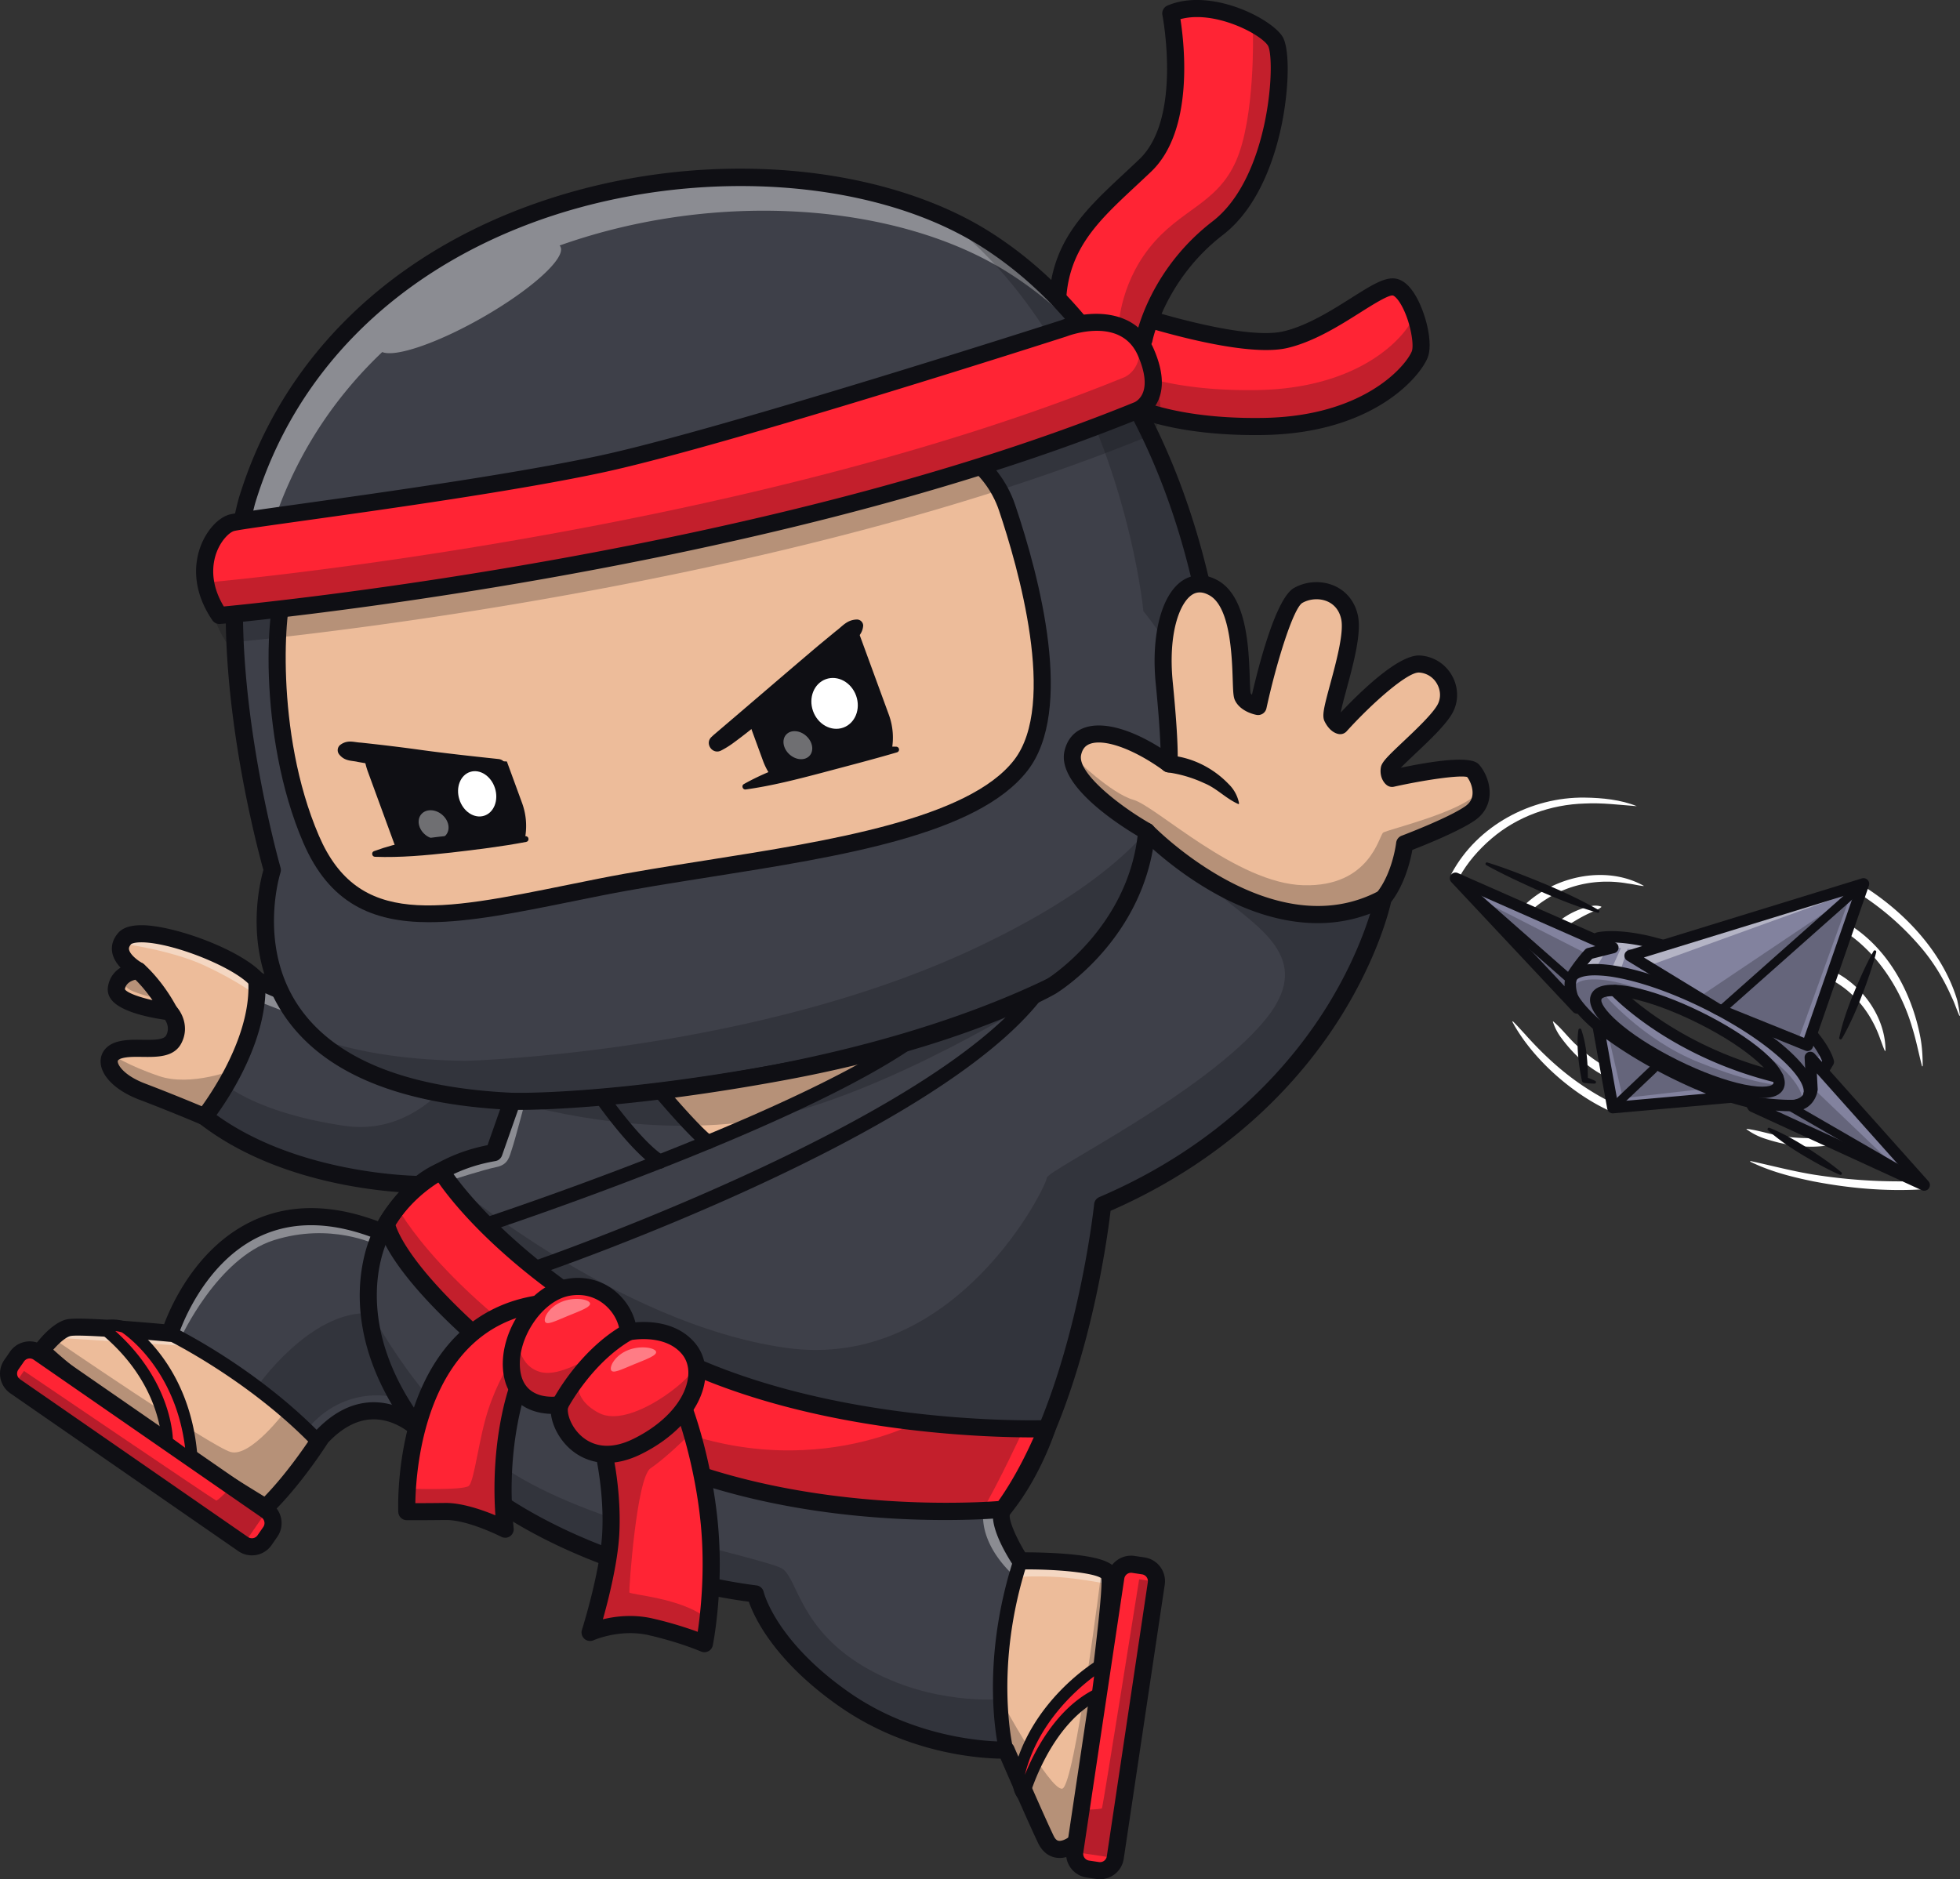 <svg id="Layer_1" data-name="Layer 1" xmlns="http://www.w3.org/2000/svg" viewBox="0 0 3127.02 2998.57"><rect x="0" y="0" width="3127.02" height="2998.57" fill="#333333" stroke="none"/><defs><style>.cls-1{fill:#fff;}.cls-2{fill:#edbc9a;}.cls-3{fill:#3e4049;}.cls-4{opacity:0.4;}.cls-5{opacity:0.25;}.cls-6{fill:#0f0f14;}.cls-7{fill:#ff2434;}.cls-8{opacity:0.3;}.cls-9{fill:#82829e;}</style></defs><title>ninja2</title><path class="cls-1" d="M3401.63,1892.82c66.14,41.64,126.66,105.82,149.42,181.8,1.8,8,3.22,16.23,4.44,24.32a.57.57,0,0,1-1.08.31c-4.39-9.82-7.63-20.41-12.45-30-12.8-29.22-29.82-57.11-50.85-81.15a438.89,438.89,0,0,0-96.61-83.65c-7.38-4.72-.62-16.11,7.13-11.62Z" transform="translate(-428.48 -478.77)"/><path class="cls-1" d="M3380,1954.69c60.88,38.59,97.95,107.15,111.72,176.46,3.26,16,4.25,32.3,4.26,48.52a.57.57,0,0,1-1.13.11c-5.38-20.61-9.34-41.7-15.77-62-12.51-42.72-34.6-83.27-64.62-116.13-12.24-13-26.53-26.07-41.48-35.26-7.42-4.68-.74-16.08,7-11.68Z" transform="translate(-428.48 -478.77)"/><path class="cls-1" d="M3353.62,2028.61c46.74,22.62,83.15,74,83,126.48a.58.58,0,0,1-1.09.25c-2.85-6-4.62-12.05-7-17.91-12-35.06-34-66.55-64.92-87.28a136.37,136.37,0,0,0-15.75-9.18c-7.82-3.93-2.37-15.8,5.74-12.36Z" transform="translate(-428.48 -478.77)"/><path class="cls-1" d="M2744.52,1872.19c41-76.18,126.8-121.92,212.27-120.75,27.92.34,57.83,3.4,83.07,13.69-27.38-2-55.49-5.7-82.87-4.24-54.25,1.47-107.81,20.69-149,56-20.2,17.27-38.78,38.52-51.36,61.68-4.25,7.71-16,1.64-12.06-6.36Z" transform="translate(-428.48 -478.77)"/><path class="cls-1" d="M2858.38,1925.22c48.53-48.5,132-66.85,192.61-33a.59.59,0,0,1-.66.32c-8.29-.84-16.55-3.07-24.78-4-44.19-7.9-90.81-.11-128.8,24.13a168.44,168.44,0,0,0-28.7,22.21c-6.35,6.06-15.73-3.13-9.67-9.6Z" transform="translate(-428.48 -478.77)"/><path class="cls-1" d="M2920.42,1945.12a121.56,121.56,0,0,1,45.56-20.31,30.71,30.71,0,0,1,16.95.44.64.64,0,0,1,.39.81c-4.63,3.88-9.77,5.75-14.56,7.81-14.17,6-27.72,14.2-40.56,22.44-7.35,4.58-14.62-5.92-7.78-11.19Z" transform="translate(-428.48 -478.77)"/><path class="cls-1" d="M2999.13,2252.52c-61.09-27-126.11-84.24-157.7-143.22a.58.58,0,0,1,.91-.68c6.48,6.28,12.31,13,18.33,19.42,29.08,32.77,61.41,62.84,98.26,86.63,14.41,9.38,30,18.44,45.5,25.29,8,3.63,3,15.79-5.3,12.56Z" transform="translate(-428.48 -478.77)"/><path class="cls-1" d="M2988.51,2195.78c-27.47-14.2-50.05-35.28-68.33-59.82a86.94,86.94,0,0,1-14.11-26.68.59.59,0,0,1,.38-.74c15.32,12.69,26.28,29.17,41.63,41.79a253.45,253.45,0,0,0,46.7,33.34c7.68,4.28,1.69,15.92-6.27,12.11Z" transform="translate(-428.48 -478.77)"/><path class="cls-1" d="M3496,2376.46c-58.59,3.63-117.27-1.6-174.79-12.73-34.32-7-68.55-15.76-100.12-31.27a.57.57,0,0,1,.38-1.06c34.16,7.44,67.29,16.28,101.65,21.79a888,888,0,0,0,103.06,10c23,.8,46.27.93,68.94-.32,8.78-.37,9.79,12.8.88,13.61Z" transform="translate(-428.48 -478.77)"/><path class="cls-1" d="M3346.75,2306.17c-34.06,5.6-68.89.48-101.38-10.19a103.83,103.83,0,0,1-30.24-15.16.58.58,0,0,1-.12-.82c22.1,2.55,42.81,10.94,65,12.74,21.26,2.47,43.3,3,64.4,0,8.67-1.18,10.9,11.64,2.3,13.44Z" transform="translate(-428.48 -478.77)"/><path class="cls-2" d="M838.14,2042.49C800.8,2000,651.33,1949.4,627.5,1976.21s21.59,51.38,21.59,51.38-31.27,1.49-35,28.3,84.71,37.24,84.71,37.24,19.55,19.36,6.89,43.93-60.32,8.2-88.62,17.88-14.89,45.42,38,65.53,99.79,40.22,99.79,40.22S845,2148.24,838.14,2042.49Z" transform="translate(-428.48 -478.77)"/><path class="cls-3" d="M1160,2141.66c-144-15.51-321.82-99.17-321.82-99.17,6.84,105.75-83.3,218.2-83.3,218.2,138.52,108,342.57,108,342.57,108,143,0,185.42-131.49,185.42-131.49S1303.94,2157.17,1160,2141.66Z" transform="translate(-428.48 -478.77)"/><g class="cls-4"><path class="cls-1" d="M623.77,1984.4s78.2,10.43,131.07,35,83.23,47.78,83.23,47.78l-.57,8.07s52.13,21.6,143.73,52.88,180.22,17.13,178,17.13-61.45-7.49-142.8-30.55-164.65-63-164.65-63l-22.37-17.64s-65.25-41.09-127.06-58.21S625.64,1974.35,623.77,1984.4Z" transform="translate(-428.48 -478.77)"/></g><g class="cls-5"><path class="cls-6" d="M606.75,2161.35s25.22,17.42,75.86,34.55S802,2185.58,802,2185.58l-15.11,23s50.64,45.91,190.65,66.52S1186,2145.26,1186,2145.26s73.61,5.27,94.15,60.35-63.07,126.54-98,144.84-125.9,27.74-245.69-3.09-168.91-77.2-168.91-77.2-30.17-15.88-32.43-17.29-94.65-25.83-115.09-52S599.78,2167.39,606.75,2161.35Z" transform="translate(-428.48 -478.77)"/></g><g class="cls-5"><path class="cls-6" d="M682.61,2073s-34.43-8-46.18-14.52c-22.15-12.29,1.87-24.45,1.87-24.45s9.25-9.42,19.37,1.81S682.61,2073,682.61,2073Z" transform="translate(-428.48 -478.77)"/></g><path class="cls-6" d="M1097.44,2382.38h0c-8.49,0-209-1.32-349.53-109.84-8.64-3.67-51.08-21.6-97.67-39.31-37.6-14.3-61.64-38.4-61.26-61.4.23-13.66,9.1-24.8,23.71-29.8,13.25-4.53,28.49-4.34,43.24-4.14,16.63.21,33.81.44,37.68-7.07,5.58-10.85,1.32-20.13-1.89-24.86-19.27-2.67-69.63-11.46-85.46-32a26.24,26.24,0,0,1-5.64-20c2.11-15.18,10.52-25.06,20.24-31.21-6.18-6.55-11.67-14.79-13.35-24.34-1.36-7.72-.75-19.42,9.83-31.33,7.25-8.16,19.38-11.9,36.78-12.06,51.53.14,156.12,38.17,192.27,76.17,21.59,9.89,184,82.73,315.07,96.85,60.59,6.52,101.77,25,122.4,55,19.58,28.45,12.51,56.44,12.2,57.61q-.09.36-.21.72C1295.36,2242.84,1248.57,2382.38,1097.44,2382.38Zm0-27.29h0c128.12,0,169-112.05,172.25-121.59.47-2.27,3.26-18.48-8.71-35.46-15.87-22.5-51.31-37.3-102.48-42.81-144.59-15.58-318.82-96.94-326.17-100.4a13.57,13.57,0,0,1-4.43-3.34c-25.83-29.36-122.45-68.11-172.3-69.11-14.43-.19-17.88,2.86-17.91,2.89-4,4.54-3.55,7.28-3.35,8.46,1.48,8.53,15,18.43,21.28,21.88a13.65,13.65,0,0,1-5.88,25.61c-1.94.12-19.62,1.64-22,16,4.36,7.63,39.21,18.39,72.71,22.36a13.66,13.66,0,0,1,8,3.85c9.22,9.14,23.06,33.41,9.42,59.88-11.6,22.52-38.51,22.18-62.28,21.86-12.43-.15-25.27-.33-34,2.67-5.22,1.79-5.26,3.8-5.27,4.46-.1,6.09,10.44,22.78,43.68,35.43,52.53,20,99.84,40.21,100.32,40.42a12.9,12.9,0,0,1,3,1.78c133.28,103.89,332.19,105.16,334.18,105.16Z" transform="translate(-428.48 -478.77)"/><path class="cls-6" d="M698.81,2106.77a13.63,13.63,0,0,1-12.07-7.27c-20.65-39.11-46.25-61.31-46.51-61.53a13.64,13.64,0,0,1,17.7-20.77c1.2,1,29.7,25.54,52.93,69.55a13.64,13.64,0,0,1-12.05,20Z" transform="translate(-428.48 -478.77)"/><path class="cls-6" d="M754.84,2274.33a13.65,13.65,0,0,1-10.65-22.17c.87-1.09,86.75-109.67,80.34-208.8a13.64,13.64,0,1,1,27.22-1.75c7.11,109.77-82.45,222.85-86.26,227.6A13.61,13.61,0,0,1,754.84,2274.33Z" transform="translate(-428.48 -478.77)"/><path class="cls-7" d="M2203.61,1111.6s67.12,50.15,239.86,47.69,240.32-90.61,250-114.75S2679.38,941,2652.75,936.81s-98.82,66.18-173.07,83.89-261.26-46.32-261.26-46.32" transform="translate(-428.48 -478.77)"/><g class="cls-5"><path class="cls-6" d="M2432.64,1101.2c172.74-2.46,240.33-90.6,250.05-114.74a33,33,0,0,0,1.94-9.07c9.55,24.77,14.15,54.07,8.88,67.15-9.72,24.14-77.31,112.28-250,114.75s-239.87-47.69-239.87-47.69l35.29-14.41c8.36-6.79,10.3-18.51,10.3-18.51C2287.6,1090.77,2347.19,1102.42,2432.64,1101.2Z" transform="translate(-428.48 -478.77)"/></g><path class="cls-6" d="M2431.21,1173c-166.25,0-232.95-48.39-235.77-50.5a13.64,13.64,0,0,1,16.28-21.89c1,.7,67.17,47.49,231.55,45,162.7-2.32,228.79-84.36,237.59-106.2,4-10-2-47.91-16.72-73.86-6.74-11.87-12-15.07-13.49-15.3-7.18-1.06-33,15.21-51.84,27.1-32.78,20.7-73.58,46.47-116,56.58-77.23,18.39-261.07-44-268.86-46.68a13.64,13.64,0,0,1,8.84-25.81c1.83.62,184.14,62.57,253.68,45.95,38-9.06,76.66-33.48,107.73-53.11,32.12-20.29,53.33-33.65,70.62-31,12.13,1.9,23.23,11.58,33,28.78,15.93,28.06,27.36,75,18.3,97.52-12.56,31.2-87.74,120.81-262.51,123.3C2439.46,1173,2435.3,1173,2431.21,1173Z" transform="translate(-428.48 -478.77)"/><path class="cls-7" d="M2253.63,1020.74s19.07-102,117.71-178S2478.69,569.53,2463,544.42s-106.15-70-166.65-44.16c0,0,34,171-40.71,242.44S2114,862.64,2115.44,974.09C2115.44,974.09,2149.87,1040.24,2253.63,1020.74Z" transform="translate(-428.48 -478.77)"/><g class="cls-5"><path class="cls-6" d="M2212.74,1004.76s.22-68,49.38-130.34,107.78-69.26,138.39-138.81,26.95-204.75,26.95-204.75,30-.39,37.45,17.75,5.38,108.32-22.14,187.66-92.17,123.87-92.17,123.87-44.07,38.65-68.91,88.08-28.06,72.52-28.06,72.52S2215.24,1020.69,2212.74,1004.76Z" transform="translate(-428.48 -478.77)"/></g><path class="cls-6" d="M2216.57,1038c-82.16,0-111.84-55-113.23-57.64a13.44,13.44,0,0,1-1.54-6.12c-1.4-105.29,55-157.9,120.39-218.82,7.87-7.34,15.92-14.84,24.06-22.62,68.43-65.34,37.08-228.27,36.75-229.91a13.65,13.65,0,0,1,8-15.2c68.38-29.27,165.31,20.17,183.59,49.48,11.5,18.45,11,80-1.19,140-9.33,46.08-33.92,130.27-93.75,176.35-93,71.66-112.45,168.72-112.63,169.69a13.67,13.67,0,0,1-10.89,10.88A214.2,214.2,0,0,1,2216.57,1038Zm37.06-17.29h0Zm-124.58-50.46c6.94,10.52,38.07,49.44,113.38,38.5C2249.8,980.87,2277.92,897.52,2363,832c92.25-71.06,100.67-258.89,88.42-280.37-11.65-18.67-85.56-57.14-139.65-42.29,6.42,41.14,21.65,178-46.69,243.25-8.23,7.86-16.35,15.43-24.31,22.85C2178.51,833.46,2129.15,879.48,2129.05,970.28Z" transform="translate(-428.48 -478.77)"/><path class="cls-3" d="M1282.83,2237.24s456.44-11.59,813.91-180.27,416.66-354,267.37-537.19c0,0-42.89-458-364.9-660.29S980.62,755,822.35,1278.27C760.2,1510.42,862.92,1867,862.92,1867S743.81,2230,1282.83,2237.24Z" transform="translate(-428.48 -478.77)"/><g class="cls-4"><path class="cls-1" d="M2404.31,1577.88c-1.24-1.56-2.46-3.12-3.73-4.69,0,0-.08-.78-.23-2.14C2401.71,1573.33,2403,1575.6,2404.31,1577.88Z" transform="translate(-428.48 -478.77)"/></g><g class="cls-4"><path class="cls-1" d="M914.1,2118c-49.61-54.8-62.08-118.42-62.33-167.91C853.21,2001.09,866.58,2065.1,914.1,2118Z" transform="translate(-428.48 -478.77)"/></g><g class="cls-4"><path class="cls-1" d="M813.36,1616.65C830.81,1755.53,862.92,1867,862.92,1867s-11.39,34.82-11.15,83.07c-1.45-51.55,9.28-89.8,9.28-89.8S827,1753.3,813.36,1616.65Z" transform="translate(-428.48 -478.77)"/></g><g class="cls-4"><path class="cls-1" d="M1999.21,859.49c92.05,57.83,161.26,136.57,213.21,219.52-46.73-62.83-104.75-120.87-176.75-166.11-176-110.54-463.72-131.48-714.4-42.37a8.48,8.48,0,0,1,1.19,1.61C1332.6,890,1276,941.27,1196.13,986.57c-71.5,40.53-137.42,62.55-157.8,53.94-80.32,76.28-143.72,172.8-179.52,291.17-11.58,43.25-47.84,89.63-50,135.25-2.45,51.33-.16,102.3,4.57,149.72-13.76-109.51-18.41-236,9-338.38C980.62,755,1677.19,657.18,1999.21,859.49Z" transform="translate(-428.48 -478.77)"/></g><g class="cls-5"><path class="cls-6" d="M1985.27,1991.22c357.47-168.68,416.66-354,267.37-537.19,0,0-39-416.65-322.07-630.69a534.68,534.68,0,0,1,68.64,36.15c322,202.31,364.9,660.29,364.9,660.29,149.29,183.16,90.1,368.51-267.37,537.19s-813.91,180.27-813.91,180.27c-184.63-2.47-292-46.69-353.46-103.77,60.33,22.29,139.15,36.65,242,38C1171.36,2171.49,1627.8,2159.91,1985.27,1991.22Z" transform="translate(-428.48 -478.77)"/></g><path class="cls-2" d="M1870,1174.16c74.34-2.65,141.41,44.19,165.19,114.67,36.32,107.63,93.63,318.79,21.86,411.21-98.43,126.75-436.07,147.51-670.24,194s-389.74,91.8-462.06-76.33-57.06-385.18-38.88-405.79,268.16-73.28,520.33-130.47C1574.55,1243.26,1746.78,1178.56,1870,1174.16Z" transform="translate(-428.48 -478.77)"/><path class="cls-6" d="M1282.83,2250.88h-.19c-195.9-2.63-329.48-51.89-397-146.43C814.58,2005,842,1890.31,848.71,1866.9c-11.6-41.53-99.18-369.39-39.54-592.16,64.77-214.19,226.93-379.27,456.71-465.25,125.12-46.82,262.69-67.6,397.81-60.1,131.51,7.3,253.24,42.3,342.77,98.55,169.62,106.56,261.53,283.35,308.77,412.89,46.19,126.65,59.59,231.38,62,253.52,64.92,80.94,88.93,161.15,71.4,238.47-25.82,113.82-142.26,220.3-346.1,316.49-356,168-814.79,181.45-819.39,181.56ZM1610.32,775.64c-112.12,0-228.41,19.56-334.88,59.4-221.63,82.93-377.9,241.74-440,447.18-60.34,225.45,39.61,577.5,40.63,581a13.62,13.62,0,0,1-.15,8c-.38,1.18-37.8,119.91,32.15,217.57,62.22,86.88,188.29,132.22,374.7,134.75,12.91-.38,460.86-15.06,808.19-179,195.86-92.42,307.27-192.63,331.13-297.84,15.81-69.73-7.24-143.21-68.51-218.39a13.62,13.62,0,0,1-3-7.34c-.11-1.14-11.25-114.93-61.18-251.56-45.78-125.3-134.54-296.14-297.4-398.45C1891.51,807.94,1754.37,775.64,1610.32,775.64Z" transform="translate(-428.48 -478.77)"/><path class="cls-6" d="M1112.91,1950.25c-90.73,0-159-30.2-200.69-127.15-73.44-170.72-60.32-393.29-36.58-420.21,16.49-18.69,123.1-44,401.14-106.3,41.33-9.27,83.84-18.79,126.4-28.45,59.14-13.41,119-30.18,176.88-46.4,107-30,208.14-58.31,289.46-61.21h0c79.49-3,153,48.12,178.6,123.94,39.47,117,94.52,327.6,19.7,423.94-79.46,102.32-297.27,136.71-507.91,170-60.53,9.56-117.69,18.58-170.44,29.05-16.35,3.24-32.33,6.49-47.91,9.65C1254.77,1934.68,1178.05,1950.25,1112.91,1950.25ZM896,1421.1c-13.25,20.38-29.88,225.76,41.29,391.22,62.88,146.19,189.34,120.52,398.85,78q23.43-4.75,48-9.67c53.27-10.58,110.7-19.64,171.49-29.24,195.83-30.92,417.79-66,490.63-159.75,69.49-89.49,6.36-308.48-24-398.48-21.75-64.46-84.16-107.77-151.77-105.4h0c-78.07,2.79-177.64,30.69-283.07,60.23-58.21,16.3-118.39,33.17-178.2,46.73-42.59,9.66-85.12,19.19-126.48,28.46C1110.68,1361.77,915.76,1405.45,896,1421.1Z" transform="translate(-428.48 -478.77)"/><path class="cls-6" d="M1566.75,1651.71c53.2-45.18,113.47-97.25,166.73-142.32l28.61-23.63c10.07-7.27,17.23-17.88,33.11-18.47a10,10,0,0,1,10.43,9.65c-1.18,16.38-14.26,23.31-23.11,32.39q-41.08,37.74-83.84,73.57c-33.58,27.7-66.28,56.65-101.55,82.3a141.05,141.05,0,0,1-18.3,11.19c-13.64,6.95-26.37-11.21-15.3-21.64l3.22-3Z" transform="translate(-428.48 -478.77)"/><g class="cls-5"><path class="cls-6" d="M768.63,1452.09s842-73.62,1465.17-327.61c0,0,31.22-12,23.37-58.63a84,84,0,0,1,10.8,18.2c33.19,75.39-12.6,92.87-12.6,92.87-623.21,254-1465.17,327.62-1465.17,327.62-12.75-18.76-19.57-36.82-22.25-53.5C768.19,1451.39,768.39,1451.74,768.63,1452.09Z" transform="translate(-428.48 -478.77)"/></g><path class="cls-7" d="M778.57,1460.83s842-73.63,1465.18-327.62c0,0,45.79-17.48,12.6-92.87s-130.95-37.57-130.95-37.57-537.38,173.14-735.85,216S824.19,1306,798.4,1312.9,726.74,1384.55,778.57,1460.83Z" transform="translate(-428.48 -478.77)"/><g class="cls-5"><path class="cls-6" d="M757,1408.38s842-73.62,1465.17-327.62c0,0,31.21-12,23.36-58.62a84,84,0,0,1,10.81,18.2c33.19,75.39-12.6,92.87-12.6,92.87-623.21,254-1465.18,327.62-1465.18,327.62-12.75-18.76-19.56-36.82-22.24-53.5C756.56,1407.68,756.77,1408,757,1408.38Z" transform="translate(-428.48 -478.77)"/></g><path class="cls-6" d="M778.57,1474.47a13.63,13.63,0,0,1-11.28-6c-35.28-51.92-27-96.06-18.88-117.75,9.58-25.68,28.26-46.19,46.49-51,8.58-2.28,42.55-7.08,112.44-16.86,128.72-18,344.15-48.14,479.32-77.37,193.43-41.82,717.63-210.26,734.19-215.59,38.17-14.62,117.67-23.9,148,44.94,14.36,32.6,17.06,60.07,8.05,81.65s-26.32,28.72-28.27,29.46C1630.92,1397.7,788.2,1473.68,779.76,1474.42,779.36,1474.45,779,1474.47,778.57,1474.47Zm1399.88-467.84c-24.67,0-46.37,8.19-48.13,8.87l-.74.26c-5.38,1.73-540.29,173.83-737.15,216.4-136.16,29.44-352.22,59.66-481.31,77.72-56.9,8-101.85,14.25-109.21,16.2-6.8,1.81-20.38,13.93-27.94,34.21-5.91,15.85-11.82,47.45,11.59,86.19,88.55-8.49,871.51-88.9,1453-325.9.41-.18,8.89-3.91,13.36-15.23,5.6-14.18,2.8-34.77-8.1-59.51C2230.13,1014.64,2202.84,1006.63,2178.45,1006.63Z" transform="translate(-428.48 -478.77)"/><path class="cls-6" d="M1850.82,1677.32a106.46,106.46,0,0,0-4.33-58.33l-45.22-123.51a108.3,108.3,0,0,0-6.45-14.31c-6.13-11.3-173.3,145.26-173.3,145.26l24.19,66.06a106.4,106.4,0,0,0,15.44,28.2c7.59,9.93,53.14-7,99.79-18.91C1804.3,1690.72,1849.17,1685.26,1850.82,1677.32Z" transform="translate(-428.48 -478.77)"/><ellipse class="cls-1" cx="1759.95" cy="1601.2" rx="36.49" ry="41.07" transform="translate(-865.99 210.05) rotate(-19.75)"/><g class="cls-4"><ellipse class="cls-1" cx="1701.41" cy="1667.83" rx="19.89" ry="25.16" transform="translate(-1104.55 1344.07) rotate(-48.16)"/></g><path class="cls-6" d="M1225.41,1716c-22.54,4.55-45.58.81-68.12-.92q-31.74-3.1-63.25-6.84-47.31-5.43-94.17-13.64c-10.31-2.55-21.25-.75-30.3-12.13a10.77,10.77,0,0,1,2.24-15.49c11.83-8.37,21.78-3.62,32.37-3.27,30.49,3.29,63.85,7.23,94,11.43,35.52,5,84.44,10.39,120.51,14.21l5.32.58c14.8,1.73,15.83,22.84,1.38,26.07Z" transform="translate(-428.48 -478.77)"/><path class="cls-6" d="M1060.56,1833.4l-45.22-123.5a107.63,107.63,0,0,1-4.31-15.09c-2.62-12.59,226.12-1,226.12-1l24.18,66.06a106.46,106.46,0,0,1,5.1,54.26c-1.35,8.08-47.35,8.76-93.81,15.35C1120.14,1836.94,1066.27,1849,1060.56,1833.4Z" transform="translate(-428.48 -478.77)"/><ellipse class="cls-1" cx="1189.66" cy="1745.57" rx="29.8" ry="36.71" transform="translate(-900.49 -37.49) rotate(-17.6)"/><g class="cls-4"><ellipse class="cls-1" cx="1120.26" cy="1794.59" rx="20.89" ry="25.73" transform="translate(-1404.67 1032.16) rotate(-50.32)"/></g><path class="cls-6" d="M1025.16,1836.93c38.53-14.32,79.27-20.87,120-24.71,40.76-3.6,81.86-4.56,122.61.82,5,.63,5.29,8.23.22,9.09-40,7.65-79.84,12.37-120.09,17.07-40.33,4.42-80.43,8.19-121.23,6.7-4.88-.13-6.13-7.25-1.51-9Z" transform="translate(-428.48 -478.77)"/><path class="cls-6" d="M1615.2,1729.89c55.28-30.94,117.63-47,180-56,20.9-2.75,42-4.34,63.25-3.67a4.6,4.6,0,0,1,1.12,9c-40,11.75-79.67,21.91-119.76,32.64-40.19,10.55-80.15,20.86-121.56,26.6-4.87.74-7.33-6.12-3-8.58Z" transform="translate(-428.48 -478.77)"/><path class="cls-2" d="M2033.75,3271.25s47.66,110.22,63.55,143,50.64,4,51.63,0,57.59-397.18,49.65-422-142-22.84-142-22.84C2001,3141.18,2033.75,3271.25,2033.75,3271.25Z" transform="translate(-428.48 -478.77)"/><path class="cls-3" d="M2259.87,1807.33l0,0h0Z" transform="translate(-428.48 -478.77)"/><path class="cls-2" d="M698.8,2606.14c-11.66-1.09-141.47-13.11-160.67-8.85-20.1,4.47-43.19,36.49-43.19,36.49C598.45,2732.09,852.4,2884,852.4,2884c37.7-36.51,72-86.44,84-104.67C831.23,2670.25,698.81,2606.15,698.8,2606.14Z" transform="translate(-428.48 -478.77)"/><path class="cls-3" d="M937.3,2780.21l-.86-.87h0Z" transform="translate(-428.48 -478.77)"/><path class="cls-3" d="M2459.42,1928.27c-103.29-28.24-185.92-107.35-199.53-120.92-14.65,163.5-154.19,245.35-154.19,245.35s-144.43,83.62-425.71,135.86-434.62,47.56-434.62,47.56L1216.56,2318c-134,22.84-178.73,126.6-178.73,126.6-256.92-105-339,161.51-339,161.51h0l.93.09s131.5,64,236.71,173.11c2.95-4.45,4.58-7,4.58-7,81.92-87.88,156.39-11.92,156.39-11.92C1273.16,2983.8,1633.6,3022,1633.6,3022s17.87,81.43,141,167.81,259.16,81.42,259.16,81.42-32.77-130.07,22.84-301.85c0,0-41.7-63.55-27.8-82.42,127.09-175.75,158.87-485.54,158.87-485.54,382.78-163.84,448.77-488.93,448.77-488.93C2576.54,1944.42,2515,1943.64,2459.42,1928.27Z" transform="translate(-428.48 -478.77)"/><path class="cls-3" d="M699.73,2606.23l-.93-.09s132.43,64.11,237.64,173.2h0C831.23,2670.25,699.73,2606.23,699.73,2606.23Z" transform="translate(-428.48 -478.77)"/><path class="cls-2" d="M2778.21,1708.11c-11.92-13.4-128.83,12.66-128.83,12.66s-6-4.46-4.47-14.89,73.72-67,89.36-96.81-5.21-68.51-41-70.75-126.6,98.3-126.6,98.3-6.7-.74-12.66-12.66,36.49-118.41,27.56-160.11-52.88-51.38-81.92-35-64.05,177.24-64.05,177.24-18.54-3.36-24.53-15.68,6.66-143.69-46.21-173.48-89.37,46.18-78.94,151.69,7.44,129.07,7.44,129.07c-68.51-49.9-142.23-68.51-153.4-17.13s119.44,126.53,119.87,126.77c-1.28-1.28-2-2-2-2s88.46,91.66,201.52,122.93c55.17,15.08,116.24,15.63,175.81-16.11,28.29-35,34.25-87.13,34.25-87.13s75.22-28.3,104.26-48.4S2790.12,1721.52,2778.21,1708.11Z" transform="translate(-428.48 -478.77)"/><path class="cls-3" d="M2257.9,1805.34s.69.71,2,2l0,0h0c13.61,13.57,96.24,92.68,199.53,120.92C2346.36,1897,2257.9,1805.34,2257.9,1805.34Z" transform="translate(-428.48 -478.77)"/><g class="cls-4"><path class="cls-1" d="M524.73,2613.68l199.21,12.66,1.71-6.33-8.79-6.33s58.09-127.35,148.57-156,162,6.7,162,6.7,5.36-8.75,6.42-11.19,0-10.15,0-10.15-90.41-43.57-185.44-8.57S705.8,2589.74,705.8,2589.74s-9.23,16.19-11.24,16-133.95-9.16-149.78-9.18S524.73,2613.68,524.73,2613.68Z" transform="translate(-428.48 -478.77)"/></g><g class="cls-4"><path class="cls-1" d="M2195.1,3006.14s-42.2-8.44-77.94-10.93a532.29,532.29,0,0,0-68.37,0s-55.25-44.68-51.78-102.27l19.86-2.44,7.29,5.92s11.5,36.28,20,51.9,7,21,17.66,21,92.59-2.44,115.43,9S2195.1,3006.14,2195.1,3006.14Z" transform="translate(-428.48 -478.77)"/></g><g class="cls-4"><path class="cls-1" d="M1145,2362.83s56.63-18.15,74.94-21.72c19.74-3.84,21.13-16.75,25.46-29.41s19.52-70,19.52-70l-4-7.44-15.5,1.87-27.79,79s-33.37,8.19-54.6,17.68-27,20.42-27,20.42Z" transform="translate(-428.48 -478.77)"/></g><path class="cls-2" d="M1493.57,2234.15l55.15,59s7,9.12,13.49,6.42,55.18-24,126.77-55.45S1839.57,2166,1839.57,2166l2.54-11s-132.93,34.63-216,46.91S1493.57,2219,1493.57,2219l-5.75,8.47Z" transform="translate(-428.48 -478.77)"/><path class="cls-7" d="M1132.23,2347.36s86.13,144.93,348.86,284.93,617.52,126.11,617.52,126.11-23.16,72-69.82,128.58c0,0-422,41.71-699-162.34s-284.7-293.55-284.7-293.55S1078.7,2369.66,1132.23,2347.36Z" transform="translate(-428.48 -478.77)"/><g class="cls-5"><path class="cls-6" d="M2186.26,2982.31s-43.29,347.53-63.14,350.51-98.66-143-98.66-143-108.87,10.91-214.12-49.66-109.22-141-133.06-157.87-288.94-63.55-430.93-152.92-229.08-262-229.08-262,4.9,182.58,210.33,310.67,406,144,406,144,26,97.87,155.49,177.52,247.14,73.7,247.14,73.7,55.59,139.1,69.75,152.21,42.95-11.21,42.95-11.21l45-342.64,4.64-79.36Z" transform="translate(-428.48 -478.77)"/></g><g class="cls-5"><path class="cls-6" d="M512.4,2613.82s252.37,172.88,284.15,181.81,87.37-65.53,87.37-65.53l-46.22-37.36s84.54-122.5,179.57-118.53c0,0,6.23,57.11,27.79,99.69,0,0,12.51,24,11.85,23.85s5.61,11.52,5.61,11.52-82.12-25.34-145,51.11l8.6,8.45s7.49,3.48,6,11.38S852.4,2884,852.4,2884L644.63,2751.45,494.94,2633.78Z" transform="translate(-428.48 -478.77)"/></g><g class="cls-5"><path class="cls-6" d="M1062.52,2405.16s70.63,139.26,337.24,303.09,491.54,39.93,491.54,39.93l170.5,10.56s-40.21,86.86-67,131.76c0,0-308.19,10.24-527.57-87.49s-372.77-287.89-372.77-287.89-38.74-56.2-39.73-58.17-11.91-30.19-11.91-30.19Z" transform="translate(-428.48 -478.77)"/></g><g class="cls-5"><path class="cls-6" d="M1139.44,2358.19s269.91,232.4,542.14,271.13,417.34-259.27,417-271.13,250.89-134,347.95-251.66-52.14-163.79-113.07-239c0,0-46-40.23-50.51-42.47s-33.51-23.83-35.75-25.32-53.72-38.41-57.37-41.5-30-28.87-30-28.87-10.2-16-11.69-18.25S2143,1688,2143,1688s57.35,56.59,93.84,67,164.58,133.3,271.07,136.28,120.64-79.3,127.35-84,126.6-33,151.17-64.23c0,0,7.84,8.34,1.18,17.87s-23.89,26.81-48.84,37.61-69.26,26.43-69.26,26.43,1,15.3-13.4,46.77-22.29,46.61-22.29,46.61-46.29,170.29-168.39,292.4-204.76,154.88-277.74,190.63c0,0-21.92,206.52-77.61,328.17,0,0-7.74,20.51-8.53,22.09s-10.18,9.18-10.18,9.18-227.52,6.4-443.91-61.34-372.3-198.13-411.63-236.06S1139.44,2358.19,1139.44,2358.19Z" transform="translate(-428.48 -478.77)"/></g><g class="cls-5"><path class="cls-6" d="M1607.92,2270.37c189.51-20.85,460.54-189.19,460.54-189.19l-6.66-6.66s-187.33,86.76-440.32,124.42-376.11,37.18-376.11,37.18S1418.42,2291.22,1607.92,2270.37Z" transform="translate(-428.48 -478.77)"/></g><path class="cls-6" d="M2119,3443.36c-14.5,0-26.73-8.27-34-23.17-13.46-27.78-48.76-108.86-60.21-135.26-33.65-.51-149.9-8-258-83.93-103-72.25-135-141.61-143.63-166.5-58.49-7.61-371.92-57.32-535.89-265-3.51-3.32-28.76-26-62.48-26h-1.21c-24.68.4-48.79,12.9-71.7,37.15-5.94,9.3-45.22,69.79-90,113.1a13.65,13.65,0,0,1-16.5,1.91c-10.42-6.23-256.43-153.82-359.84-252a13.64,13.64,0,0,1-1.68-17.87c4.37-6,27.34-36.51,51.3-41.83,18.89-4.22,117.37,4.22,155.18,7.68,11.7-31.28,52.3-122.55,140.19-164.32,58.65-27.87,126.15-27.82,200.79.1,16.19-28.56,66.6-100,175-121.4l26.19-74.44a13.75,13.75,0,0,1,13.28-9.11c1.52.06,155.49,4,431.72-47.34,271.24-50.38,415.71-131.05,421.21-134.17,4.77-3,127.19-81.58,144.71-228.29-33.82-20.14-128.34-81.76-116.75-135,4-18.24,14.61-31.13,30.81-37.29,28.87-11,73.58.82,122.46,31.68-.58-18.62-2.43-50.25-7.56-102.09-7.72-78.12,9.17-142.88,43-165,16.76-10.94,36.71-10.91,56.19.06,46.49,26.2,49.22,108.27,50.85,157.3.3,9.06.64,19.25,1.26,22.68a9.67,9.67,0,0,0,2.16,2.3c11.62-50.26,38.72-154.34,67.11-170.36,19.71-11.12,44.57-12.35,64.88-3.2,19.25,8.66,32.42,25.43,37.09,47.22,6,28.15-7.24,77.16-17.9,116.55-3.62,13.38-7.94,29.36-9.42,38,30.17-32,92.19-93,126.53-90.8a62.66,62.66,0,0,1,50.83,32c10.42,18.52,10.92,40.45,1.36,58.67-9.87,18.8-36.64,44.09-60.27,66.4-7.77,7.35-16.81,15.88-22.67,22,109-22.77,120.93-9.3,125-4.73,9.85,11.09,18.72,31.25,16.31,51.3-1.82,15.28-9.85,28.24-23.21,37.49-24.85,17.2-79.65,39.27-99.75,47.09-2.92,16.54-11.66,54.16-33.87,83.2-3.78,16.6-23.16,91.95-81.36,184.49-58.74,93.41-169.79,222.16-366.19,308.19-6,50.9-42.62,321.16-160.5,484.17-3,6.7,8.43,35.07,24.22,60.74,12,0,36.36.28,61.57,2.19,68.71,5.19,81.91,17.56,85.94,30.17,9.61,30-48.59,426.19-49.4,429.46-2.63,10.54-23.09,23.94-39.1,25.61A40.46,40.46,0,0,1,2119,3443.36Zm-85.23-185.75a13.63,13.63,0,0,1,12.52,8.23c.48,1.09,47.73,110.32,63.3,142.44,3.46,7.14,6.86,7.57,8.14,7.73,6.15.8,14.64-4.44,18.37-7.65,6.4-40.54,53.4-375,49.55-411.18-10.39-8.45-69.4-15-128.84-14.14a14,14,0,0,1-11.61-6.15c-14.1-21.5-45-74.07-27.38-98,123.38-170.6,156-475.78,156.29-478.85a13.64,13.64,0,0,1,8.2-11.15c193.94-83,303.07-208.81,360.47-299.72,62.32-98.71,78.93-178.89,79.09-179.68a13.65,13.65,0,0,1,2.77-5.91c25.51-31.54,31.25-79.61,31.31-80.09a13.63,13.63,0,0,1,8.75-11.22c.73-.28,74-27.94,101.29-46.86,7-4.81,10.77-10.8,11.67-18.31,1.22-10.19-3.3-21.87-8.49-28.54-13-3.41-69.88,5.07-116.81,15.53a13.63,13.63,0,0,1-11.15-2.4c-5.73-4.3-11.73-14.14-9.79-27.74,1.26-8.85,9.64-17.13,35.95-42,19.87-18.77,47.09-44.48,54.84-59.25,5.25-10,4.88-22.19-1-32.61a35.05,35.05,0,0,0-28.75-18.19h-.63c-18.64,0-73.88,48.36-115,93.85a13.74,13.74,0,0,1-11.62,4.41c-3.3-.36-14.75-2.9-23.36-20.12-4.51-9-1.46-21.5,8.86-59.64,9.37-34.62,22.2-82,17.56-103.72-3.6-16.77-13.74-24.51-21.61-28.06-12.35-5.56-28.16-4.74-40.27,2.09-14.19,8-41.14,93.5-57.41,168.26a13.61,13.61,0,0,1-15.76,10.52c-2.6-.47-25.61-5.11-34.38-23.13-2.62-5.38-3-12.71-3.66-33.12-1.25-37.58-3.85-115.77-37-134.44-10.61-6-19.73-6.3-27.88-1-20.16,13.16-38.4,62.4-30.79,139.44,10.29,104,7.73,129.55,7.41,132.12a13.64,13.64,0,0,1-21.57,9.31c-47.37-34.5-94.86-51.71-118.19-42.85-7.46,2.85-11.86,8.44-13.85,17.6-6.23,28.64,61.34,81.57,111.32,110a13.64,13.64,0,0,1,6.84,13.07c-15.09,168.43-152.84,254.23-158.69,257.8l-.27.16c-6,3.46-149.69,85.39-430.05,137.46-239.56,44.5-388.77,47.86-427.48,47.88l-25.57,72.7a13.63,13.63,0,0,1-10.58,8.93c-124.65,21.23-166.77,114.61-168.5,118.58a13.67,13.67,0,0,1-17.68,7.2c-71.82-29.35-135.82-31.16-190.24-5.36-93.8,44.46-129.3,157.18-129.65,158.32a13.58,13.58,0,0,1-14.33,9.59c-68.5-6.49-146.09-11.71-157.36-9.2-7.74,1.72-18.93,11.92-27.57,21.79,94.56,85.52,292.14,207.26,336.8,234.41,42.13-43.26,78.77-101.16,79.15-101.78a13.42,13.42,0,0,1,1.57-2c28.52-30.6,59.62-46.32,92.43-46.73h1.31c47.91,0,81,33.15,82.37,34.58.34.35.67.72,1,1.11,170.07,216.19,523.36,256.13,526.91,256.51a13.64,13.64,0,0,1,11.88,10.64c.16.7,19.07,77.87,135.51,159.56,118,82.79,249.51,79,250.82,79Zm152.57-259.79Zm-80.63-945.11h0Zm664.5-333.82Zm-199.71-95.28Z" transform="translate(-428.48 -478.77)"/><path class="cls-6" d="M1936.26,2904.19a1453.19,1453.19,0,0,1-154.56-8.3c-129.53-13.94-314.48-53.06-460-160.26-274.09-201.89-289.36-293.58-290.19-303.37a13.64,13.64,0,0,1,1.62-7.72c1.47-2.68,36.6-65.91,93.9-89.77a13.64,13.64,0,0,1,17,5.61h0c.85,1.42,88,143.67,343.55,279.87,256.32,136.6,607.06,124.64,610.57,124.52a13.82,13.82,0,0,1,11.4,5.38,13.66,13.66,0,0,1,2.13,12.42c-1,3-24.51,75.15-72.29,133.09a13.61,13.61,0,0,1-9.18,4.9C2027.63,2900.81,1992.3,2904.19,1936.26,2904.19Zm-876.72-470.81c5.56,18,43.36,107.22,278.31,280.27,252.42,185.93,633.31,164.06,684,160.22,28.57-36.12,47.67-78.12,57-101.52-79.58.11-377.27-7.08-604.21-128-225.77-120.32-322.23-243.26-347.32-279.53C1092,2384,1067.23,2420.87,1059.54,2433.38Z" transform="translate(-428.48 -478.77)"/><path class="cls-6" d="M1097.42,2774a13.63,13.63,0,0,1-10.86-5.37c-139.84-183.23-63.95-324.72-60.65-330.66a13.64,13.64,0,0,1,23.86,13.23c-3,5.38-70,132.54,58.48,300.88a13.65,13.65,0,0,1-10.83,21.92Z" transform="translate(-428.48 -478.77)"/><path class="cls-6" d="M936.45,2790.71a11.34,11.34,0,0,1-8.2-3.49c-102.63-106.79-232.17-170.12-233.46-170.75a11.37,11.37,0,1,1,9.89-20.47c5.44,2.62,134.41,65.63,240,175.47a11.36,11.36,0,0,1-8.19,19.24Z" transform="translate(-428.48 -478.77)"/><path class="cls-6" d="M2033.74,3282.62a11.35,11.35,0,0,1-11-8.59c-1.37-5.44-32.92-135.23,23-308.13a11.37,11.37,0,1,1,21.63,7c-53.83,166.32-22.94,294.31-22.62,295.58a11.38,11.38,0,0,1-8.26,13.79A11.15,11.15,0,0,1,2033.74,3282.62Z" transform="translate(-428.48 -478.77)"/><path class="cls-6" d="M1281.55,2513.77a11.37,11.37,0,0,1-3.7-22.12c6.27-2.16,628.63-218.19,794.76-433.42a11.37,11.37,0,0,1,18,13.9c-170.28,220.6-779.51,432.12-805.36,441A11.4,11.4,0,0,1,1281.55,2513.77Z" transform="translate(-428.48 -478.77)"/><path class="cls-6" d="M1203.9,2444.48a11.37,11.37,0,0,1-3.55-22.16c4.75-1.57,477.72-158.08,670.91-290.05a11.37,11.37,0,0,1,12.83,18.78c-195.85,133.78-671.85,291.28-676.63,292.86A11.32,11.32,0,0,1,1203.9,2444.48Z" transform="translate(-428.48 -478.77)"/><path class="cls-6" d="M1481.07,2343.65a11.31,11.31,0,0,1-6-1.74c-39.32-24.67-94.19-102.61-96.5-105.91a11.37,11.37,0,1,1,18.62-13.05c.54.77,54.53,77.47,90,99.7a11.37,11.37,0,0,1-6.06,21Z" transform="translate(-428.48 -478.77)"/><path class="cls-6" d="M1558.19,2312.57a11.28,11.28,0,0,1-6.84-2.29c-24-18.14-76.74-80.72-79-83.38a11.37,11.37,0,0,1,17.41-14.63c.53.63,53.28,63.27,75.26,79.86a11.37,11.37,0,0,1-6.86,20.44Z" transform="translate(-428.48 -478.77)"/><path class="cls-6" d="M2530.49,1951.74c-50.21,0-103.65-14.93-158.57-44.69-72.65-39.37-121.8-90.12-123.86-92.26a13.65,13.65,0,0,1,19.68-18.91c1.88,2,190.69,195,361.07,104.24a13.64,13.64,0,1,1,12.83,24.08A233.58,233.58,0,0,1,2530.49,1951.74Z" transform="translate(-428.48 -478.77)"/><path class="cls-6" d="M2294.29,1684.08c35.64,2.86,69.6,19.94,94.19,45.6a58,58,0,0,1,16.75,30.64,1.26,1.26,0,0,1-1,1.47c-20.9-9.42-34.07-25-54.65-33.44a203.78,203.78,0,0,0-58-17.17c-17.24-2.67-14.67-27.91,2.73-27.1Z" transform="translate(-428.48 -478.77)"/><path class="cls-7" d="M1519.68,2726.56s30.51,80,40.44,183.26-7.82,191.64-7.82,191.64-33.89-14.89-85.52-26.81-96.87,8.94-96.87,8.94,29.78-93.34,33-158.87-10.6-125.44-10.6-125.44" transform="translate(-428.48 -478.77)"/><path class="cls-7" d="M1254.32,2694.46s-33.79,92.24-19.89,224.3c0,0-56-28.73-95-28.26s-61.89.3-61.89.3-13-296.83,209.46-331.53" transform="translate(-428.48 -478.77)"/><g class="cls-5"><path class="cls-6" d="M1078.28,2854.12s89.13,3.08,98.07-4.37,15.88-75.06,30.78-120.69,33.76-73.43,33.76-73.43,6.95,18.86,7.44,22.84,2.61,26.55,2.61,26.55-16.13,40-17.92,101.54,2.9,109.72,1.41,112.2-40.85-24.64-69.82-28-87.06,0-87.06,0Z" transform="translate(-428.48 -478.77)"/></g><g class="cls-5"><path class="cls-6" d="M1524.37,2771.8s-35.26,34.76-57.85,49.65-34.74,194-34,198.09,82.29,8.19,124,41.71l-6.67,39.18s-45.6-21.68-83.33-27.64-92.45,5.21-92.45,5.21-6.71,1.49-6,.37,29-90.6,32.76-159.61-4.84-111.83-4.84-111.83l9.69-8.57s30.29-2.54,56.56-20.81,50.3-40.62,50.3-40.62,5.52,1.89,7.82,0S1537.28,2763.11,1524.37,2771.8Z" transform="translate(-428.48 -478.77)"/></g><path class="cls-6" d="M1552.29,3115.1a13.61,13.61,0,0,1-5.48-1.15c-.33-.14-33.49-14.56-83.1-26-46.19-10.65-87.7,7.86-88.12,8a13.66,13.66,0,0,1-18.68-16.55c.3-.92,29.28-92.44,32.42-155.4,3.12-62.74-10.14-121.1-10.27-121.69a13.64,13.64,0,1,1,26.58-6.14c.59,2.52,14.25,62.52,10.94,129.19-2.3,46.13-17,104.46-26.21,137.2,19.64-4.77,48.4-8.41,79.48-1.24a599.1,599.1,0,0,1,71.77,21.22c4.43-29.78,12.08-97,4.92-171.46-9.62-100-39.31-178.92-39.61-179.7a13.65,13.65,0,0,1,25.5-9.73c1.27,3.34,31.28,82.92,41.27,186.83,10,104.07-7.29,191.94-8,195.63a13.65,13.65,0,0,1-13.38,10.95Z" transform="translate(-428.48 -478.77)"/><path class="cls-6" d="M1234.43,2932.4a13.67,13.67,0,0,1-6.22-1.5c-.53-.27-52.65-26.77-87.81-26.77h-.8c-38.74.46-61.92.3-62.15.3a13.63,13.63,0,0,1-13.53-13c-.14-3.13-3.07-77.52,21.92-157.42,33.79-108.07,102.63-173.14,199.07-188.19a13.64,13.64,0,0,1,4.21,27c-181.83,28.36-197.09,248.21-198,304.43,10.57,0,27-.07,48.14-.33,26.16-.18,58.58,11,79.56,19.78-8.16-120.91,21.34-203.21,22.67-206.86a13.64,13.64,0,0,1,25.63,9.37h0c-.33.89-32.5,91.19-19.13,218.19a13.65,13.65,0,0,1-13.57,15.07Z" transform="translate(-428.48 -478.77)"/><path class="cls-7" d="M1321.81,2720.17s-63,10.43-75.46-45.68,33.26-131.06,87.87-141.49,93.84,32.27,96.82,71c0,0,61.48-13.41,95.32,25.81s6.45,113.69-80.93,156.89S1313.37,2750.45,1321.81,2720.17Z" transform="translate(-428.48 -478.77)"/><g class="cls-5"><path class="cls-6" d="M1254.38,2607.64s-3.07,48,34.66,59.9,103.31-38.22,103.31-38.22l-39.26,40s-17.87,38.88,31.28,64.2,147-53.61,150.92-71.49,9.2,15.29-2.6,41.66-54.32,88.39-121.43,94.36-84-40.31-86.88-51.15-2.57-17.35-2.57-17.35l-7-9.43s-39.17,10.14-60.54-25.71S1251.91,2613.23,1254.38,2607.64Z" transform="translate(-428.48 -478.77)"/></g><path class="cls-6" d="M1397,2813a88,88,0,0,1-56.7-20.33c-18.21-15.08-30.6-37.87-32.83-57.91-27.53-.6-64.64-12.82-74.48-57.29-6.94-31.37,1.69-69.51,23.08-102,19.81-30.1,47.35-50.44,75.56-55.83,27.37-5.25,54.3.94,75.8,17.38,17.26,13.2,29.65,31.85,34.78,51.71,22.34-1.93,66-.72,94.44,32.21,15.12,17.52,20.62,41.1,15.49,66.4-8.72,43-46.37,84.77-100.7,111.63C1430.75,2809.17,1412.58,2813,1397,2813Zm-75.27-106.43a13.66,13.66,0,0,1,13.18,17.29c-2.73,9.81,4.62,32.74,22.8,47.8,14.9,12.34,41.14,22.86,81.64,2.83,46.82-23.14,79-57.75,86-92.58,3.46-17.08.21-32-9.41-43.16-28-32.46-81.58-21.5-82.12-21.39a13.66,13.66,0,0,1-16.48-12.29c-1.31-17.1-11.48-34.88-26.54-46.39-10.78-8.23-28.92-17-54.11-12.25-21,4-42.1,20.06-57.88,44-17.42,26.47-24.61,56.79-19.23,81.11,9.27,41.89,54.81,36,60,35.16A13.89,13.89,0,0,1,1321.77,2706.54Z" transform="translate(-428.48 -478.77)"/><path class="cls-6" d="M1321.8,2733.81a13.64,13.64,0,0,1-12.11-19.89c1.7-3.29,42.42-81.05,114.64-121.81a13.64,13.64,0,1,1,13.41,23.76c-65,36.67-103.43,109.83-103.81,110.57A13.65,13.65,0,0,1,1321.8,2733.81Z" transform="translate(-428.48 -478.77)"/><g class="cls-4"><path class="cls-1" d="M1369.67,2557.91c2.59,6.27-16,12.64-35.83,20.83s-33.24,15.09-35.84,8.82,6.65-23.34,26.44-31.53S1367.08,2551.64,1369.67,2557.91Z" transform="translate(-428.48 -478.77)"/></g><g class="cls-4"><path class="cls-1" d="M1475.05,2635.22c2.59,6.27-16,12.64-35.84,20.83s-33.24,15.09-35.83,8.82,6.65-23.34,26.44-31.53S1472.45,2629,1475.05,2635.22Z" transform="translate(-428.48 -478.77)"/></g><path class="cls-7" d="M2272.05,3013.25,2209,3434.79a32.64,32.64,0,0,1-37.1,27.45h0a32.64,32.64,0,0,1-27.44-37.11l63.06-421.53a32.63,32.63,0,0,1,37.1-27.45h0A32.63,32.63,0,0,1,2272.05,3013.25Z" transform="translate(-428.48 -478.77)"/><g class="cls-8"><path class="cls-6" d="M2154.64,3366.41s30.53-.12,32-2.51,59.25-365.16,59.25-365.16l27.76,4.15-65.94,440.74-64.55-9.66Z" transform="translate(-428.48 -478.77)"/></g><path class="cls-6" d="M2183.56,3477.34a38.47,38.47,0,0,1-5.75-.43l-15.9-2.37a38.29,38.29,0,0,1-32.16-43.47l65.45-437.45a38.24,38.24,0,0,1,43.47-32.15l15.9,2.38a38.27,38.27,0,0,1,32.16,43.47h0l-65.45,437.44a38.23,38.23,0,0,1-37.72,32.58Zm49.43-489a11,11,0,0,0-10.81,9.33l-65.44,437.44a11,11,0,0,0,9.21,12.45l15.9,2.38a10.94,10.94,0,0,0,12.45-9.2l65.45-437.45a11,11,0,0,0-9.21-12.45l-15.91-2.38A11.42,11.42,0,0,0,2233,2988.33Zm40.25,17h0Z" transform="translate(-428.48 -478.77)"/><path class="cls-7" d="M459.32,2695.31l350.43,242.63a32.65,32.65,0,0,0,45.41-8.26h0a32.63,32.63,0,0,0-8.26-45.4L496.47,2641.65a32.64,32.64,0,0,0-45.41,8.25h0A32.64,32.64,0,0,0,459.32,2695.31Z" transform="translate(-428.48 -478.77)"/><g class="cls-8"><path class="cls-6" d="M797.11,2851.51s-21,22.17-23.7,21.57-306.73-206.81-306.73-206.81l-16,23.07L817.1,2943l37.15-53.66Z" transform="translate(-428.48 -478.77)"/></g><path class="cls-6" d="M830.28,2960.54a37.92,37.92,0,0,1-21.68-6.81L444.94,2702h0a38.29,38.29,0,0,1-9.66-53.2l9.15-13.22a38.22,38.22,0,0,1,53.2-9.67l363.66,251.78a38.24,38.24,0,0,1,9.67,53.2l-9.16,13.22a37.91,37.91,0,0,1-24.59,15.85A38.64,38.64,0,0,1,830.28,2960.54Zm-369.81-281L824.13,2931.3a10.94,10.94,0,0,0,15.23-2.77l9.16-13.23a10.94,10.94,0,0,0-2.77-15.23L482.09,2648.29a10.94,10.94,0,0,0-15.23,2.77l-9.16,13.22a11,11,0,0,0,2.77,15.24Z" transform="translate(-428.48 -478.77)"/><path class="cls-7" d="M695.34,2779.34s1.48-97.53-102.44-181.49c0,0,8.53-9.08,33.85-1.47,0,0,98.3,60.49,108,211.67Z" transform="translate(-428.48 -478.77)"/><path class="cls-7" d="M2061.55,3344.23s32.73-119.95,117.89-162.25l6.23-47.4S2078,3198,2053.13,3315.77C2053.13,3315.77,2051.62,3335.79,2061.55,3344.23Z" transform="translate(-428.48 -478.77)"/><path class="cls-6" d="M734.73,2817.14a9.14,9.14,0,0,1-5.35-1.74L690,2786.69a9.08,9.08,0,0,1-3.73-7.47h0c0-.93-.16-94.39-99.06-174.3a9.1,9.1,0,0,1-.92-13.3c2.07-2.2,13.87-12.74,43.1-3.95a8.86,8.86,0,0,1,2.15,1c4.17,2.57,102.42,64.72,112.29,218.83a9.09,9.09,0,0,1-9.08,9.67Zm-30.42-42.52,19.5,14.22C708.74,2666.2,632.25,2611,622.9,2604.73a60,60,0,0,0-10.33-2.07C693.86,2675.64,703.26,2754.33,704.31,2774.62Z" transform="translate(-428.48 -478.77)"/><path class="cls-6" d="M2061.55,3353.33a9.09,9.09,0,0,1-5.89-2.17c-13.07-11.12-11.79-33.55-11.6-36.07a9.47,9.47,0,0,1,.17-1.19c25.38-120.37,132.29-184.49,136.83-187.16a9.09,9.09,0,0,1,13.63,9l-6.23,47.41a9.1,9.1,0,0,1-5,7c-80.44,39.94-112.84,155.34-113.16,156.5a9.1,9.1,0,0,1-6.09,6.29A9.19,9.19,0,0,1,2061.55,3353.33ZM2174,3153.61c-29.52,22-90.6,75.95-110.41,157.17,15.59-38.71,49.09-103.42,107.46-134.7Z" transform="translate(-428.48 -478.77)"/><path class="cls-9" d="M3345.43,2173.06s-13.9-64.54-155.9-140S2978,1975.46,2978,1975.46l-42.22,61.71.06,0a18.92,18.92,0,0,0-2.74,4c-15.15,30.64,57.67,97.57,162.66,149.48s202.38,69.14,217.53,38.5a18.84,18.84,0,0,0,1.52-4.66l.05,0Zm-340.57-113.79s56.17,3.36,143,47.16,116.85,91.11,116.85,91.11C3095.64,2156.48,3004.86,2059.27,3004.86,2059.27Z" transform="translate(-428.48 -478.77)"/><g class="cls-4"><path class="cls-1" d="M3237.87,2061.3s-76.63-48.89-150.11-70.59-107.24-17.09-107.24-17.09-33.43,40.69-33.26,43.63-2.48,10.84-2.48,10.84l28.16-2.08,21.23-35.28a198.24,198.24,0,0,1,20.39.88l-15.66,34.52,13.83,4.44,12.35-37.88A377.26,377.26,0,0,1,3129,2021.14C3203.44,2053.41,3237.87,2061.3,3237.87,2061.3Z" transform="translate(-428.48 -478.77)"/></g><g class="cls-5"><path class="cls-6" d="M3206.24,2110.29l49.34-37,21.83,18.52-46.34,34.6,23.26,16.93,45.31-34.33,36.35,45.22-26.81,46.18S3272.48,2146.07,3206.24,2110.29Z" transform="translate(-428.48 -478.77)"/></g><g class="cls-5"><path class="cls-6" d="M2986.48,2063.84s61.34,73.47,151.81,109.72,128.19,36.33,128.19,36.33-29.32,35.09-143.24-21-139.86-93-148.24-109.8S2986.48,2063.84,2986.48,2063.84Z" transform="translate(-428.48 -478.77)"/></g><g class="cls-5"><path class="cls-6" d="M3140.62,2096.6s-106.75-54.61-167.68-55.11-34.15,44.74,21,86.91,125.8,73.54,125.8,73.54-134.44-85.46-144.71-122.83S3068.38,2060.86,3140.62,2096.6Z" transform="translate(-428.48 -478.77)"/></g><g class="cls-5"><path class="cls-6" d="M3194.39,2133.08s75.08,32.53,103.38,81.19-59.66,32.51-117.21,11.54-70.45-28.27-70.45-28.27,130.86,41.53,151.78,19.05S3222.58,2153.16,3194.39,2133.08Z" transform="translate(-428.48 -478.77)"/></g><path class="cls-6" d="M3239.73,2230.91q-13.45,0-31.76-3.73c-31.72-6.47-70.9-20.77-110.32-40.26-73.78-36.48-146-90.27-130.24-122.17,7.26-14.69,29.4-18.37,65.83-10.94,31.72,6.47,70.89,20.77,110.32,40.26,73.78,36.48,146,90.27,130.24,122.17C3269,2226,3257.55,2230.91,3239.73,2230.91Zm-238.24-162.64c-12.19,0-16.93,2.83-17.78,4.54-5.05,10.22,33.43,54,122,97.8,38.06,18.82,75.67,32.58,105.89,38.75,33.76,6.88,44.58,1.48,45.9-1.19,5.05-10.22-33.43-54-122-97.79h0c-38.06-18.83-75.67-32.58-105.89-38.75C3017.49,2069.16,3008.32,2068.27,3001.49,2068.27Z" transform="translate(-428.48 -478.77)"/><path class="cls-6" d="M3273,2253.42a210.89,210.89,0,0,1-36.34-3.6c-41.91-7.42-93.37-25.53-144.9-51-96.11-47.52-187.22-120.33-166.78-161.67,9.41-19,38.74-24.78,84.82-16.63,41.9,7.42,93.36,25.54,144.9,51h0c51.52,25.48,97.16,55.38,128.5,84.17,34.45,31.66,47.69,58.46,38.28,77.5C3314.85,2246.61,3298.32,2253.42,3273,2253.42Zm-299.83-218.36c-19.3,0-29.14,4.58-31.89,10.15-9.77,19.77,45.82,81.56,158.54,137.29,50,24.74,99.75,42.28,140,49.41,42,7.45,61.31,1.38,65.34-6.78s-2.85-27.17-34.28-56c-30.1-27.66-74.24-56.53-124.26-81.26h0c-50-24.73-99.74-42.28-140-49.41A195.31,195.31,0,0,0,2973.18,2035.06Z" transform="translate(-428.48 -478.77)"/><path class="cls-6" d="M3314.9,2233.62a9.1,9.1,0,0,1-7.82-13.73l28.44-47.95c-5.06-13.24-32.16-68.1-150.25-130.86-120.8-64.2-187.21-59.54-201.85-57.37l-40.09,58.59a9.09,9.09,0,1,1-15-10.27l42.21-61.7a9.07,9.07,0,0,1,5.24-3.67c3-.77,74.57-17.88,218,58.36,144.07,76.57,159.91,143.32,160.52,146.12a9.13,9.13,0,0,1-1.07,6.56l-30.52,51.47A9.1,9.1,0,0,1,3314.9,2233.62Z" transform="translate(-428.48 -478.77)"/><path class="cls-6" d="M3264.73,2206.64a9.36,9.36,0,0,1-2.15-.26c-169.77-41.23-260.58-136.85-264.36-140.9a9.1,9.1,0,0,1,13.29-12.42c.89,1,91.17,95.77,255.36,135.64a9.1,9.1,0,0,1-2.14,17.94Z" transform="translate(-428.48 -478.77)"/><polygon class="cls-9" points="2600.69 1524.99 2973.05 1410.31 2883.68 1667.98 2740.22 1610.13 2600.69 1524.99"/><g class="cls-4"><path class="cls-1" d="M3388.8,1900.37l-332.14,120.16-25.57-15.6s360.48-114.87,361-112.94S3388.8,1900.37,3388.8,1900.37Z" transform="translate(-428.48 -478.77)"/></g><path class="cls-9" d="M3001.63,1990.82l-251-110.68,194.13,207s-19.51-33.51-6.66-53.37a257.43,257.43,0,0,1,25.77-33.51Z" transform="translate(-428.48 -478.77)"/><path class="cls-9" d="M2978.15,2115.66l23.48,130.52,189.71-16.93S3077.56,2193.3,2978.15,2115.66Z" transform="translate(-428.48 -478.77)"/><path class="cls-9" d="M3225.28,2244.33l273.06,125.33-181.71-203.55,2.73,50.9s-2.91,24.07-27.14,25.56-70.88-5.17-71-5.2S3225.28,2244.33,3225.28,2244.33Z" transform="translate(-428.48 -478.77)"/><g class="cls-5"><polyline class="cls-6" points="2709.8 1591.58 2952.23 1428.78 2868.17 1661.72 2737.72 1612.23 2712.14 1593"/></g><g class="cls-5"><path class="cls-6" d="M3319.16,2213.19,3468.47,2356l-222.31-102-16.07-7.38s-3.14-2.49,0-4,10.12-2.83,10.12-2.83,36.65,8.32,58.28,1.85S3319.16,2213.19,3319.16,2213.19Z" transform="translate(-428.48 -478.77)"/></g><g class="cls-5"><path class="cls-6" d="M2993.92,2128.4c.5,2,23.66,102.64,23.66,102.64l136.59-15.59s-68.27-29.27-100.86-49.34S2993.92,2128.4,2993.92,2128.4Z" transform="translate(-428.48 -478.77)"/></g><g class="cls-5"><path class="cls-6" d="M2961.16,2001.28l-174-88.62,152.62,169.13s-5.56-27.1-5.72-36.06,18-33,18.71-34S2961.16,2001.28,2961.16,2001.28Z" transform="translate(-428.48 -478.77)"/></g><path class="cls-6" d="M3312.16,2155.84a9.1,9.1,0,0,1-3.4-.66l-143.46-57.85a9.26,9.26,0,0,1-1.34-.66l-139.52-85.15a9.09,9.09,0,0,1,2.06-16.45l372.35-114.68a9.09,9.09,0,0,1,11.27,11.67l-89.36,257.66a9.11,9.11,0,0,1-8.6,6.12Zm-139.36-75.09,133.9,54,80.36-231.69-335.92,103.46Z" transform="translate(-428.48 -478.77)"/><path class="cls-6" d="M2944.77,2096.26a9.1,9.1,0,0,1-6.63-2.87l-194.12-207a9.09,9.09,0,0,1,10.3-14.54l251,110.68a9.09,9.09,0,0,1-1.46,17.14l-35.07,8.8a259.89,259.89,0,0,0-23,30.3c-8,12.37,2.25,35.86,6.88,43.86a9.11,9.11,0,0,1-7.87,13.66Zm-157-189.79,136.84,145.93c-.29-8.1,1.18-16.33,5.85-23.54a264.66,264.66,0,0,1,26.79-34.82,9.08,9.08,0,0,1,4.4-2.57l12-3Z" transform="translate(-428.48 -478.77)"/><path class="cls-6" d="M3001.62,2255.27a9.1,9.1,0,0,1-8.94-7.48l-23.48-130.52a9.1,9.1,0,0,1,14.55-8.78c97,75.76,209.21,111.74,210.33,112.09a9.09,9.09,0,0,1-1.93,17.73l-189.71,16.92A7.5,7.5,0,0,1,3001.62,2255.27Zm-10.42-118.45,17.91,99.56,141.22-12.6C3112.15,2208.3,3050.83,2179.83,2991.2,2136.82Z" transform="translate(-428.48 -478.77)"/><path class="cls-6" d="M3498.34,2378.76a9.07,9.07,0,0,1-3.79-.83L3221.49,2252.6a9.12,9.12,0,0,1-4-3.62c-5.56-9.37-7.23-12.2-3.45-17.14a9.11,9.11,0,0,1,8.66-3.45c1.61.23,46.25,6.52,69,5.1,14.79-.91,18-13.8,18.57-16.92l-2.68-50a9.1,9.1,0,0,1,15.87-6.55l181.71,203.56a9.09,9.09,0,0,1-6.79,15.15Zm-237-127.9,201.23,92.37L3327.1,2191.49l1.35,25a9.28,9.28,0,0,1-.06,1.58c-1.32,10.92-10.46,32-35.62,33.54C3284.08,2252.18,3272.61,2251.71,3261.32,2250.86Z" transform="translate(-428.48 -478.77)"/><path class="cls-6" d="M3173.91,2097.82a6.82,6.82,0,0,1-4.53-11.92L3397,1884a6.82,6.82,0,1,1,9.06,10.2L3178.43,2096.1A6.75,6.75,0,0,1,3173.91,2097.82Z" transform="translate(-428.48 -478.77)"/><path class="cls-6" d="M3001.63,2253a6.82,6.82,0,0,1-4.69-11.77l64.77-61.45a6.82,6.82,0,1,1,9.39,9.89l-64.77,61.45A6.78,6.78,0,0,1,3001.63,2253Z" transform="translate(-428.48 -478.77)"/><path class="cls-6" d="M3495.41,2373.21a6.73,6.73,0,0,1-3.41-.92l-207.83-120.21a6.82,6.82,0,0,1,6.83-11.81l207.83,120.21a6.82,6.82,0,0,1-3.42,12.73Z" transform="translate(-428.48 -478.77)"/><path class="cls-6" d="M2933.14,2048a6.8,6.8,0,0,1-4.5-1.7c-18.26-16-178.52-156.76-183-161.49a6.82,6.82,0,0,1,9.91-9.37c5,5.06,133.1,117.63,182,160.61a6.82,6.82,0,0,1-4.5,12Z" transform="translate(-428.48 -478.77)"/><path class="cls-6" d="M2977.26,1935.11c-46.51-13.63-90.76-33.33-134.52-53.9-14.52-7-29-14.15-43.08-22.06a2.29,2.29,0,0,1,1.78-4.19c15.48,4.75,30.64,10.24,45.72,15.92,45.1,17.44,89.91,35.82,131.89,60,2.25,1.26.71,5-1.79,4.19Z" transform="translate(-428.48 -478.77)"/><path class="cls-6" d="M2951.27,2121.49c8.77,25.72,10.42,53,10.5,80l-3.74-4.24a161.4,161.4,0,0,1,15.41,6.13,2.34,2.34,0,0,1-1,4.44,164.81,164.81,0,0,1-16.55-1.14c-2.27-.22-3.51-2.18-3.74-4.24-4.09-19.79-6.73-39.86-6.79-60.09a132.78,132.78,0,0,1,1.39-20.39,2.37,2.37,0,0,1,4.53-.45Z" transform="translate(-428.48 -478.77)"/><path class="cls-6" d="M3362.82,2134.67c7.82-36.77,22.55-71,37.91-105.09,5.24-11.22,10.68-22.36,16.88-33.2a2.29,2.29,0,0,1,4.22,1.69c-3,12.12-6.74,23.94-10.68,35.68-10,29.27-21.16,58.18-35.11,85.81-2.91,5.64-6,11.62-9.12,16.66a2.24,2.24,0,0,1-4.1-1.55Z" transform="translate(-428.48 -478.77)"/><path class="cls-6" d="M3251.55,2278.36c31.49,12.74,60,31.2,87.77,50.43,9.19,6.52,18.26,13.22,26.92,20.6a2.3,2.3,0,0,1-2.4,3.86c-10.46-4.45-20.5-9.6-30.43-14.91-29.61-16.33-58.82-33.59-84.26-56.11-1.87-1.62.12-4.84,2.4-3.87Z" transform="translate(-428.48 -478.77)"/></svg>